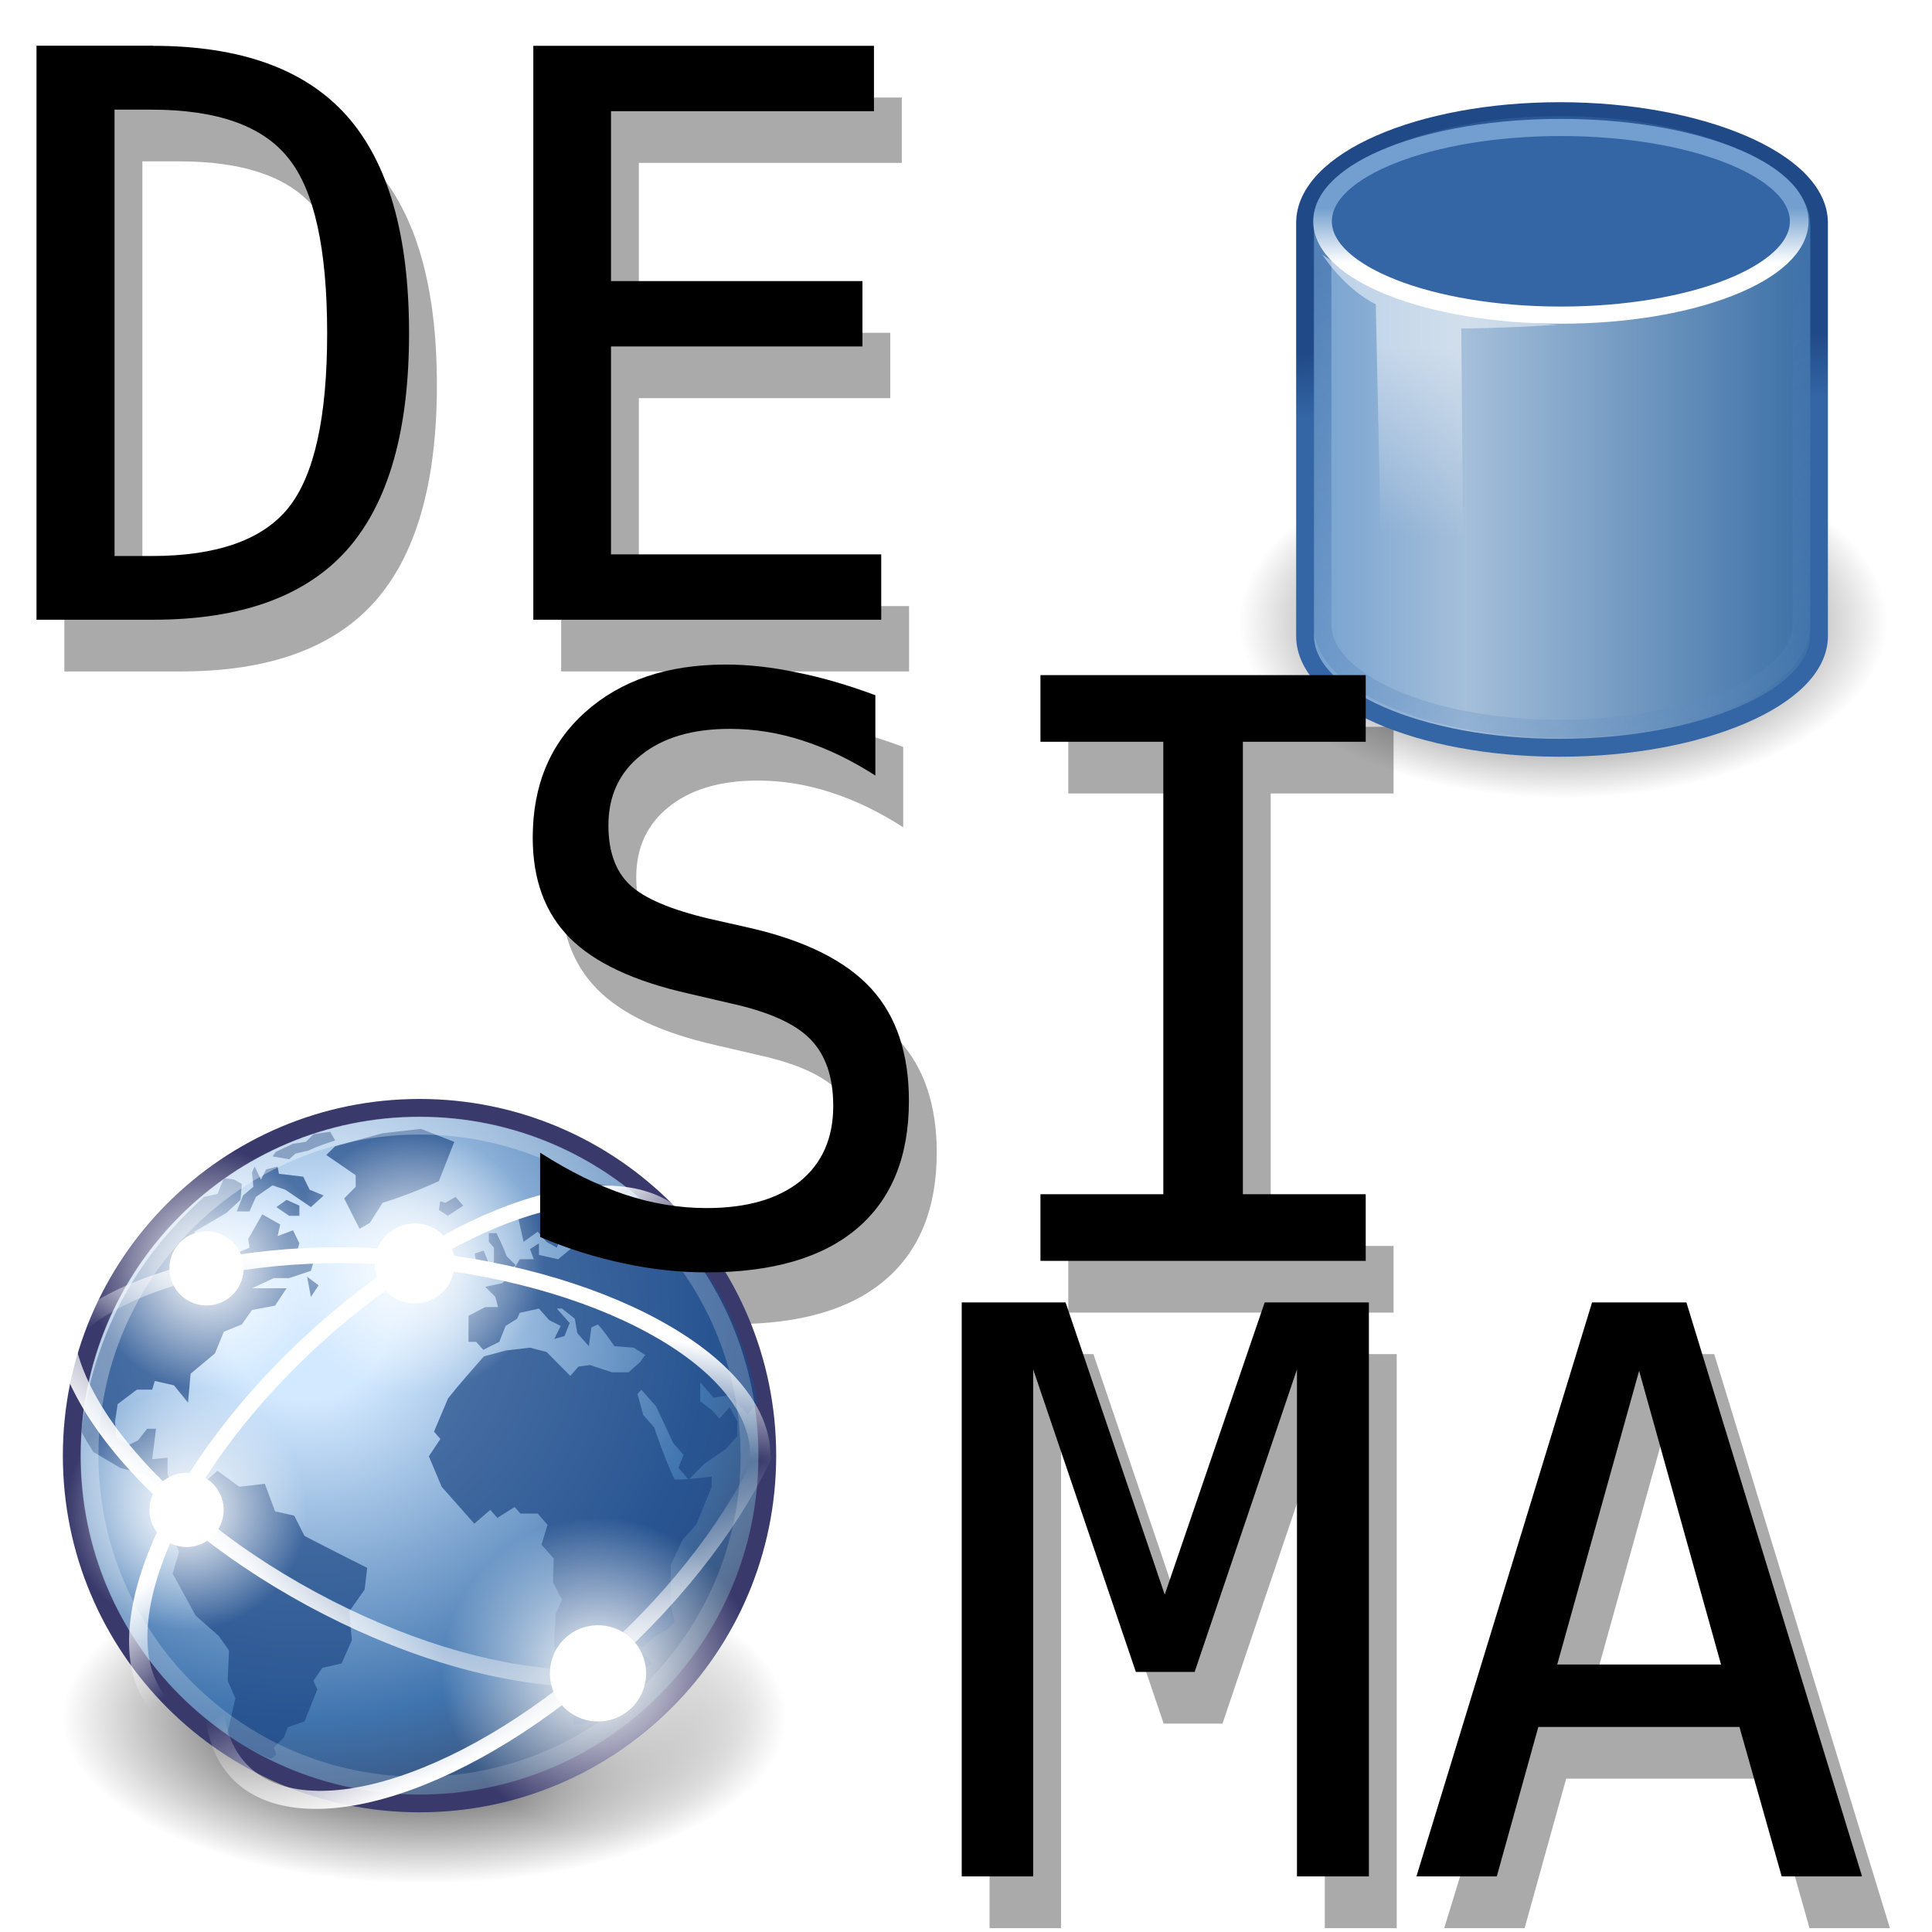 <?xml version="1.0" encoding="UTF-8" standalone="no"?>
<!-- Created with Inkscape (http://www.inkscape.org/) -->

<svg
   xmlns:dc="http://purl.org/dc/elements/1.1/"
   xmlns:cc="http://creativecommons.org/ns#"
   xmlns:rdf="http://www.w3.org/1999/02/22-rdf-syntax-ns#"
   xmlns:svg="http://www.w3.org/2000/svg"
   xmlns="http://www.w3.org/2000/svg"
   xmlns:xlink="http://www.w3.org/1999/xlink"
   xmlns:sodipodi="http://sodipodi.sourceforge.net/DTD/sodipodi-0.dtd"
   xmlns:inkscape="http://www.inkscape.org/namespaces/inkscape"
   id="svg7384"
   height="64"
   width="64"
   version="1.1"
   inkscape:version="0.48.4 r9939"
   sodipodi:docname="desima-gui.svg">
  <title
     id="title5490">Desima graphical user interface icon</title>
  <defs
     id="defs3271">
    <filter
       inkscape:collect="always"
       id="filter4352"
       color-interpolation-filters="sRGB">
      <feGaussianBlur
         inkscape:collect="always"
         stdDeviation="0.312"
         id="feGaussianBlur4354" />
    </filter>
    <linearGradient
       y2="25.429"
       y1="21.857"
       xlink:href="#linearGradient4206"
       x2="25.208"
       x1="25.065"
       inkscape:collect="always"
       id="linearGradient33204"
       gradientUnits="userSpaceOnUse"
       gradientTransform="matrix(21.143,0,0,21.143,-149.962,-46.506)" />
    <linearGradient
       y2="26.719"
       y1="26.719"
       xlink:href="#linearGradient9910"
       x2="38.826"
       x1="9.303"
       inkscape:collect="always"
       id="linearGradient33202"
       gradientUnits="userSpaceOnUse"
       gradientTransform="matrix(21.143,0,0,21.143,-149.962,-46.506)" />
    <linearGradient
       y2="56.576"
       y1="14.004"
       xlink:href="#linearGradient2682"
       x2="37.969"
       x1="17.16"
       inkscape:collect="always"
       id="linearGradient33199"
       gradientUnits="userSpaceOnUse"
       gradientTransform="matrix(21.143,0,0,21.143,-149.962,-46.506)" />
    <linearGradient
       y2="30"
       y1="19.5"
       xlink:href="#linearGradient6924"
       x2="15.786"
       x1="16.071"
       inkscape:collect="always"
       id="linearGradient33195"
       gradientUnits="userSpaceOnUse"
       gradientTransform="matrix(21.143,0,0,21.143,-152.982,9.372)" />
    <linearGradient
       y2="13.285"
       y1="16.525"
       xlink:href="#linearGradient6932"
       x2="24"
       x1="24"
       inkscape:collect="always"
       id="linearGradient33190"
       gradientUnits="userSpaceOnUse" />
    <radialGradient
       xlink:href="#linearGradient2265"
       r="17.143"
       inkscape:collect="always"
       id="radialGradient33182"
       gradientUnits="userSpaceOnUse"
       gradientTransform="matrix(1,0,0,0.5,0,20)"
       fy="40"
       fx="23.857"
       cy="40"
       cx="23.857" />
    <linearGradient
       id="linearGradient9910">
      <stop
         style="stop-color:#729fcf;stop-opacity:1;"
         offset="0"
         id="stop9912" />
      <stop
         style="stop-color:#a5bfda;stop-opacity:1;"
         offset="0.316"
         id="stop9918" />
      <stop
         style="stop-color:#376ca4;stop-opacity:1;"
         offset="1"
         id="stop9914" />
    </linearGradient>
    <linearGradient
       id="linearGradient2682">
      <stop
         style="stop-color:#3465a4;stop-opacity:1;"
         offset="0"
         id="stop2684" />
      <stop
         style="stop-color:#729fcf;stop-opacity:0;"
         offset="1"
         id="stop2686" />
    </linearGradient>
    <linearGradient
       inkscape:collect="always"
       id="linearGradient2265">
      <stop
         style="stop-color:#000000;stop-opacity:1;"
         offset="0"
         id="stop2267" />
      <stop
         style="stop-color:#000000;stop-opacity:0;"
         offset="1"
         id="stop2269" />
    </linearGradient>
    <linearGradient
       id="linearGradient4206">
      <stop
         style="stop-color:#204a87;stop-opacity:1;"
         offset="0"
         id="stop4208" />
      <stop
         style="stop-color:#3465a4;stop-opacity:1;"
         offset="1"
         id="stop4210" />
    </linearGradient>
    <linearGradient
       id="linearGradient6932">
      <stop
         style="stop-color:#ffffff;stop-opacity:1;"
         offset="0"
         id="stop6934" />
      <stop
         style="stop-color:#729fcf;stop-opacity:1;"
         offset="1"
         id="stop6936" />
    </linearGradient>
    <linearGradient
       id="linearGradient6924">
      <stop
         style="stop-color:#ffffff;stop-opacity:1;"
         offset="0"
         id="stop6926" />
      <stop
         style="stop-color:#ffffff;stop-opacity:0;"
         offset="1"
         id="stop6928" />
    </linearGradient>
    <linearGradient
       x1="-21.659"
       y1="15.649"
       x2="-21.962"
       gradientUnits="userSpaceOnUse"
       xlink:href="#linearGradient6001"
       y2="21.336"
       id="linearGradient6019" />
    <linearGradient
       x1="-22.823"
       y1="28.338"
       x2="-22.114"
       gradientUnits="userSpaceOnUse"
       xlink:href="#linearGradient6001"
       y2="22.662"
       id="linearGradient6015" />
    <linearGradient
       x1="-25.176"
       y1="30.057"
       x2="-22.114"
       gradientUnits="userSpaceOnUse"
       xlink:href="#linearGradient6001"
       y2="22.662"
       id="linearGradient6011" />
    <linearGradient
       x1="-25.176"
       y1="30.057"
       x2="-22.252"
       gradientUnits="userSpaceOnUse"
       xlink:href="#linearGradient6001"
       y2="21.042"
       id="linearGradient6007" />
    <radialGradient
       r="6.718"
       cx="12.071"
       cy="12.493"
       gradientUnits="userSpaceOnUse"
       xlink:href="#linearGradient6001"
       id="radialGradient5983" />
    <radialGradient
       r="43.527"
       gradientTransform="scale(1,1)"
       cx="15.601"
       cy="12.142"
       gradientUnits="userSpaceOnUse"
       id="radialGradient4132-8">
      <stop
         offset="0"
         stop-color="#fff"
         id="stop4128-5" />
      <stop
         offset="1"
         stop-opacity=".165"
         stop-color="#fff"
         id="stop4130-7" />
    </radialGradient>
    <radialGradient
       r="12.289"
       gradientTransform="scale(1.644,0.608)"
       cx="15.116"
       cy="63.965"
       gradientUnits="userSpaceOnUse"
       id="radialGradient4120">
      <stop
         offset="0"
         id="stop4116" />
      <stop
         offset="1"
         stop-opacity="0"
         id="stop4118" />
    </radialGradient>
    <radialGradient
       r="29.993"
       gradientTransform="scale(1,1)"
       cx="18.248"
       cy="15.716"
       gradientUnits="userSpaceOnUse"
       id="radialGradient3968">
      <stop
         offset="0"
         stop-color="#d3e9ff"
         id="stop3964-1" />
      <stop
         offset=".155"
         stop-color="#d3e9ff"
         id="stop4134-8" />
      <stop
         offset=".75"
         stop-color="#4074ae"
         id="stop4346-4" />
      <stop
         offset="1"
         stop-color="#36486c"
         id="stop3966-7" />
    </radialGradient>
    <linearGradient
       id="linearGradient6001">
      <stop
         offset="0"
         stop-color="#fff"
         id="stop6003" />
      <stop
         offset="1"
         stop-opacity="0"
         stop-color="#fff"
         id="stop6005" />
    </linearGradient>
    <radialGradient
       inkscape:collect="always"
       xlink:href="#linearGradient6001"
       id="radialGradient5312"
       gradientUnits="userSpaceOnUse"
       cx="12.071"
       cy="12.493"
       r="6.718" />
    <radialGradient
       inkscape:collect="always"
       xlink:href="#linearGradient6001"
       id="radialGradient5314"
       gradientUnits="userSpaceOnUse"
       cx="12.071"
       cy="12.493"
       r="6.718" />
    <radialGradient
       inkscape:collect="always"
       xlink:href="#linearGradient6001"
       id="radialGradient5316"
       gradientUnits="userSpaceOnUse"
       cx="12.071"
       cy="12.493"
       r="6.718" />
  </defs>
  <sodipodi:namedview
     pagecolor="#ffffff"
     bordercolor="#666666"
     borderopacity="1"
     objecttolerance="10"
     gridtolerance="10"
     guidetolerance="10"
     inkscape:pageopacity="0"
     inkscape:pageshadow="2"
     inkscape:window-width="1615"
     inkscape:window-height="1026"
     id="namedview3269"
     showgrid="false"
     inkscape:zoom="7.375"
     inkscape:cx="23.435591"
     inkscape:cy="21.611688"
     inkscape:window-x="1345"
     inkscape:window-y="24"
     inkscape:window-maximized="1"
     inkscape:current-layer="layer11" />
  <g
     id="layer11"
     transform="translate(-202,-442)">
    <g
       id="g4322"
       transform="matrix(3.887,0,0,3.887,-582.096,-1460.324)"
       style="fill:#aaaaaa;fill-opacity:1;stroke:none;filter:url(#filter4352)">
      <path
         inkscape:connector-curvature="0"
         id="path4324"
         style="font-size:6.71px;font-style:normal;font-variant:normal;font-weight:normal;font-stretch:normal;line-height:125%;letter-spacing:0px;word-spacing:0px;fill:#aaaaaa;fill-opacity:1;stroke:none;font-family:Monospace;-inkscape-font-specification:Monospace"
         d="m 203.251,494.586 c 0.557,0 0.946,-0.137 1.166,-0.41 0.221,-0.275 0.331,-0.771 0.331,-1.487 0,-0.723 -0.11,-1.221 -0.331,-1.494 -0.218,-0.275 -0.607,-0.413 -1.166,-0.413 l -0.315,0 0,3.804 0.315,0 m 0.013,-4.348 c 0.747,1e-5 1.297,0.199 1.651,0.596 0.354,0.398 0.531,1.016 0.531,1.854 -1e-5,0.834 -0.177,1.45 -0.531,1.848 -0.354,0.395 -0.904,0.593 -1.651,0.593 l -0.993,0 0,-4.892 0.993,0" />
      <path
         inkscape:connector-curvature="0"
         id="path4326"
         style="font-size:6.71px;font-style:normal;font-variant:normal;font-weight:normal;font-stretch:normal;line-height:125%;letter-spacing:0px;word-spacing:0px;fill:#aaaaaa;fill-opacity:1;stroke:none;font-family:Monospace;-inkscape-font-specification:Monospace"
         d="m 206.505,490.238 2.903,0 0,0.557 -2.241,0 0,1.448 2.143,0 0,0.557 -2.143,0 0,1.772 2.303,0 0,0.557 -2.965,0 0,-4.892" />
      <path
         inkscape:connector-curvature="0"
         id="path4328"
         style="font-size:6.849px;font-style:normal;font-variant:normal;font-weight:normal;font-stretch:normal;line-height:125%;letter-spacing:0px;word-spacing:0px;fill:#aaaaaa;fill-opacity:1;stroke:none;font-family:Monospace;-inkscape-font-specification:Monospace"
         d="m 209.42,495.771 0,0.686 c -0.205,-0.132 -0.411,-0.231 -0.619,-0.298 -0.205,-0.067 -0.412,-0.1 -0.622,-0.1 -0.319,0 -0.571,0.075 -0.756,0.224 -0.185,0.147 -0.278,0.347 -0.278,0.599 0,0.221 0.06,0.389 0.181,0.505 0.123,0.116 0.35,0.213 0.682,0.291 l 0.354,0.08 c 0.468,0.109 0.809,0.281 1.023,0.515 0.214,0.234 0.321,0.553 0.321,0.956 -10e-6,0.475 -0.147,0.837 -0.441,1.087 -0.294,0.25 -0.722,0.375 -1.284,0.375 -0.234,0 -0.469,-0.026 -0.706,-0.077 -0.236,-0.049 -0.474,-0.124 -0.712,-0.224 l 0,-0.719 c 0.256,0.163 0.498,0.282 0.726,0.358 0.23,0.076 0.46,0.114 0.692,0.114 0.341,0 0.606,-0.076 0.796,-0.227 0.189,-0.154 0.284,-0.368 0.284,-0.642 0,-0.25 -0.066,-0.44 -0.197,-0.572 -0.129,-0.132 -0.356,-0.233 -0.679,-0.304 l -0.361,-0.084 c -0.464,-0.105 -0.8,-0.263 -1.01,-0.475 -0.21,-0.212 -0.314,-0.496 -0.314,-0.853 0,-0.446 0.149,-0.803 0.448,-1.07 0.301,-0.27 0.7,-0.405 1.197,-0.405 0.192,10e-6 0.393,0.022 0.605,0.067 0.212,0.042 0.435,0.107 0.669,0.194" />
      <path
         inkscape:connector-curvature="0"
         id="path4330"
         style="font-size:6.849px;font-style:normal;font-variant:normal;font-weight:normal;font-stretch:normal;line-height:125%;letter-spacing:0px;word-spacing:0px;fill:#aaaaaa;fill-opacity:1;stroke:none;font-family:Monospace;-inkscape-font-specification:Monospace"
         d="m 210.827,495.601 2.772,0 0,0.568 -1.047,0 0,3.856 1.047,0 0,0.568 -2.772,0 0,-0.568 1.047,0 0,-3.856 -1.047,0 0,-0.568" />
      <path
         inkscape:connector-curvature="0"
         id="path4332"
         style="font-size:6.71px;font-style:normal;font-variant:normal;font-weight:normal;font-stretch:normal;line-height:125%;letter-spacing:0px;word-spacing:0px;fill:#aaaaaa;fill-opacity:1;stroke:none;font-family:Monospace;-inkscape-font-specification:Monospace"
         d="m 210.156,500.947 0.885,0 0.845,2.49 0.852,-2.49 0.888,0 0,4.892 -0.613,0 0,-4.321 -0.872,2.578 -0.501,0 -0.875,-2.578 0,4.321 -0.609,0 0,-4.892" />
      <path
         inkscape:connector-curvature="0"
         id="path4334"
         style="font-size:6.71px;font-style:normal;font-variant:normal;font-weight:normal;font-stretch:normal;line-height:125%;letter-spacing:0px;word-spacing:0px;fill:#aaaaaa;fill-opacity:1;stroke:none;font-family:Monospace;-inkscape-font-specification:Monospace"
         d="m 215.929,501.53 -0.698,2.503 1.396,0 -0.698,-2.503 m -0.4,-0.583 0.803,0 1.497,4.892 -0.685,0 -0.36,-1.274 -1.714,0 -0.354,1.274 -0.685,0 1.497,-4.892" />
    </g>
    <g
       inkscape:label="Ebene 1"
       id="layer1"
       transform="matrix(0.028,0,0,0.028,243.697,441.711)">
      <g
         id="g33717">
        <rect
           y="115.856"
           x="-64.88"
           width="850"
           style="fill:none;stroke:none"
           id="rect2300"
           height="850" />
        <path
           transform="matrix(22.385,0,0,24.341,-173.556,-227.545)"
           style="fill:url(#radialGradient33182);fill-opacity:1;fill-rule:nonzero;stroke:none;stroke-width:1;marker:none;visibility:visible;display:block;overflow:visible"
           sodipodi:type="arc"
           sodipodi:ry="8.5714283"
           sodipodi:rx="17.142857"
           sodipodi:cy="40"
           sodipodi:cx="23.857143"
           id="path3366"
           d="m 41,40 c 0,4.734 -7.675,8.571 -17.143,8.571 -9.468,0 -17.143,-3.838 -17.143,-8.571 0,-4.734 7.675,-8.571 17.143,-8.571 C 33.325,31.429 41,35.266 41,40 z" />
        <path
           style="fill:url(#linearGradient33202);fill-opacity:1;fill-rule:nonzero;stroke:url(#linearGradient33204);stroke-width:21.143;stroke-linecap:butt;stroke-linejoin:miter;stroke-miterlimit:10;stroke-opacity:1;stroke-dasharray:none;stroke-dashoffset:0;marker:none;visibility:visible;display:block;overflow:visible"
           sodipodi:nodetypes="csszssz"
           id="path3068"
           d="m 356.147,141.798 c -166.171,0 -301.286,59.253 -301.286,132.143 0,5.231 0,483.483 0,488.93 0,72.89 135.116,132.143 301.286,132.143 166.171,0 306.667,-59.253 306.667,-132.143 0,-4.314 0,-484.616 0,-488.93 0,-72.89 -140.497,-132.143 -306.667,-132.143 z"
           inkscape:connector-curvature="0" />
        <path
           style="opacity:0.544;fill:none;stroke:url(#linearGradient33199);stroke-width:21.143;stroke-linecap:butt;stroke-linejoin:miter;stroke-miterlimit:10;stroke-opacity:1;stroke-dasharray:none;stroke-dashoffset:0;marker:none;visibility:visible;display:block;overflow:visible"
           sodipodi:nodetypes="csszssz"
           id="path4174"
           d="m 356.328,158.275 c -154.929,0 -280.905,55.245 -280.905,123.204 0,4.877 0,462.735 0,467.814 0,67.959 125.976,123.204 280.905,123.204 154.931,0 285.922,-55.245 285.922,-123.204 0,-4.023 0,-463.791 0,-467.814 0,-67.959 -130.991,-123.204 -285.922,-123.204 z"
           inkscape:connector-curvature="0" />
        <path
           transform="matrix(21.931,0,0,20.183,-168.884,-11.862)"
           style="fill:#3465a4;fill-opacity:1;fill-rule:nonzero;stroke:url(#linearGradient33190);stroke-width:1.005;stroke-linecap:butt;stroke-linejoin:miter;stroke-miterlimit:10;stroke-opacity:1;stroke-dasharray:none;stroke-dashoffset:0;marker:none;visibility:visible;display:block;overflow:visible"
           sodipodi:type="arc"
           sodipodi:ry="5.5"
           sodipodi:rx="12.857142"
           sodipodi:cy="14.071428"
           sodipodi:cx="24"
           id="path3364"
           d="m 36.857,14.071 c 0,3.038 -5.756,5.5 -12.857,5.5 -7.101,0 -12.857,-2.462 -12.857,-5.5 0,-3.038 5.756,-5.5 12.857,-5.5 7.101,0 12.857,2.462 12.857,5.5 z" />
        <path
           style="opacity:0.494;fill:url(#linearGradient33195);fill-opacity:1;fill-rule:nonzero;stroke:none;stroke-width:1;marker:none;visibility:visible;display:block;overflow:visible"
           sodipodi:nodetypes="ccccccc"
           id="path6922"
           d="m 138.489,370.311 7.55,354.899 96.653,27.184 -3.019,-353.389 c 0,0 43.795,0 114.776,-4.531 -110.277,-4.928 -236.45,-52.322 -279.389,-83.061 29.958,44.235 63.429,58.898 63.429,58.898 z"
           inkscape:connector-curvature="0" />
      </g>
    </g>
    <g
       id="layer1-0"
       transform="matrix(0.594,0,0,0.594,201.303,476.269)">
      <path
         sodipodi:cx="24.849752"
         sodipodi:cy="38.908627"
         transform="matrix(1,0,0,1.243,0,-10.272)"
         d="m 45.053,38.909 c 0,4.128 -9.045,7.475 -20.203,7.475 -11.158,0 -20.203,-3.347 -20.203,-7.475 0,-4.128 9.045,-7.475 20.203,-7.475 11.158,0 20.203,3.347 20.203,7.475 z"
         sodipodi:type="arc"
         sodipodi:ry="7.4751287"
         sodipodi:rx="20.203051"
         id="path4112"
         style="fill:url(#radialGradient4120)" />
      <path
         d="m 43.96,23.485 c 0,10.71 -8.682,19.392 -19.39,19.392 -10.71,0 -19.391,-8.682 -19.391,-19.392 -3e-4,-10.709 8.681,-19.39 19.391,-19.39 10.708,2e-4 19.39,8.681 19.39,19.39 z"
         id="path3214"
         inkscape:connector-curvature="0"
         style="fill:url(#radialGradient3968);stroke:#39396c" />
      <g
         transform="matrix(0.982,0,0,0.982,0.121,0.233)"
         id="g4136"
         style="fill:#204a87;fill-opacity:0.713">
        <g
           id="g4138">
          <g
             id="g4142"
             style="fill:#204a87">
            <path
               d="m 44.071,20.714 v 0 l -0.545,0.618 c -0.334,-0.394 -0.709,-0.725 -1.089,-1.071 l -0.836,0.123 -0.764,-0.863 v 1.068 l 0.654,0.495 0.436,0.494 0.582,-0.658 c 0.146,0.274 0.291,0.548 0.436,0.823 v 0.822 l -0.655,0.74 -1.199,0.823 -0.908,0.907 -0.582,-0.661 0.291,-0.74 -0.582,-0.658 -0.981,-2.098 -0.836,-0.945 -0.219,0.246 0.328,1.194 0.618,0.699 c 0.352,1.017 0.701,1.99 1.164,2.963 0.718,0 1.394,-0.077 2.107,-0.166 v 0.576 l -0.872,2.139 -0.8,0.904 -0.654,1.401 v 2.303 l 0.219,0.906 -0.364,0.41 -0.8,0.494 -0.836,0.699 0.691,0.782 -0.945,0.824 0.182,0.533 -1.418,1.606 h -0.945 l -0.8,0.494 H 33.64 v -0.659 l -0.217,-1.318 c -0.281,-0.826 -0.574,-1.647 -0.872,-2.467 0,-0.605 0.036,-1.205 0.072,-1.81 l 0.364,-0.823 -0.509,-0.988 0.037,-1.357 -0.692,-0.782 0.346,-1.13 -0.563,-0.639 h -0.982 l -0.327,-0.37 -0.981,0.618 -0.4,-0.454 -0.909,0.782 c -0.617,-0.7 -1.235,-1.399 -1.854,-2.098 l -0.726,-1.729 0.654,-0.986 -0.363,-0.411 0.799,-1.894 c 0.656,-0.816 1.341,-1.599 2.035,-2.385 l 1.236,-0.329 1.381,-0.165 0.945,0.248 1.345,1.356 0.473,-0.534 0.653,-0.082 1.236,0.411 h 0.946 l 0.654,-0.576 0.291,-0.411 -0.655,-0.412 -1.091,-0.082 C 35.663,17.045 35.382,16.603 35.022,16.23 l -0.364,0.164 -0.145,1.07 -0.655,-0.74 -0.144,-0.824 -0.727,-0.574 h -0.292 l 0.728,0.822 -0.291,0.74 -0.581,0.164 0.363,-0.74 -0.655,-0.328 -0.581,-0.658 -1.091,0.246 -0.145,0.328 -0.654,0.412 -0.363,0.906 -0.909,0.452 -0.4,-0.452 H 27.68 v -1.482 l 0.946,-0.494 h 0.726 l -0.146,-0.575 -0.58,-0.576 0.98,-0.206 0.545,-0.617 0.436,-0.741 h 0.801 l -0.219,-0.575 0.509,-0.329 v 0.658 l 1.09,0.246 1.09,-0.904 0.073,-0.412 0.945,-0.658 c -0.342,0.043 -0.684,0.074 -1.018,0.165 V 9.977 l 0.363,-0.823 h -0.363 l -0.798,0.74 -0.219,0.412 0.219,0.576 -0.365,0.987 -0.581,-0.329 -0.508,-0.576 -0.8,0.576 -0.291,-1.316 1.381,-0.905 V 8.825 l 0.872,-0.576 1.381,-0.33 0.946,0.33 1.744,0.329 -0.436,0.493 h -0.945 l 0.945,0.988 0.727,-0.823 0.221,-0.362 c 0,0 2.787,2.498 4.379,5.231 1.593,2.733 2.341,5.955 2.341,6.609 z"
               id="path4144"
               inkscape:connector-curvature="0"
               style="fill:#204a87" />
          </g>
        </g>
        <g
           id="g4146">
          <g
             id="g4150"
             style="fill:#204a87">
            <path
               d="M 26.07,9.236 25.997,9.729 26.507,10.059 27.378,9.483 26.942,8.989 26.36,9.319 26.07,9.236"
               id="path4152"
               inkscape:connector-curvature="0"
               style="fill:#204a87" />
          </g>
        </g>
        <g
           id="g4154">
          <g
             id="g4158"
             style="fill:#204a87">
            <path
               d="M 26.87,5.863 24.98,5.123 22.8,5.369 20.109,6.109 19.601,6.604 21.272,7.755 V 8.413 L 20.618,9.071 21.491,10.8 22.071,10.47 22.8,9.319 C 23.923,8.972 24.93,8.578 25.997,8.084 L 26.87,5.863"
               id="path4160"
               inkscape:connector-curvature="0"
               style="fill:#204a87" />
          </g>
        </g>
        <g
           id="g4162">
          <g
             id="g4166"
             style="fill:#204a87">
            <path
               d="m 28.833,12.775 -0.291,-0.741 -0.51,0.165 0.147,0.904 0.654,-0.328"
               id="path4168"
               inkscape:connector-curvature="0"
               style="fill:#204a87" />
          </g>
        </g>
        <g
           id="g4170">
          <g
             id="g4174"
             style="fill:#204a87">
            <path
               d="m 29.123,12.609 -0.145,0.988 0.799,-0.165 0.581,-0.575 -0.508,-0.494 c -0.171,-0.455 -0.368,-0.88 -0.582,-1.317 h -0.435 v 0.494 l 0.29,0.329 v 0.74"
               id="path4176"
               inkscape:connector-curvature="0"
               style="fill:#204a87" />
          </g>
        </g>
        <g
           id="g4178">
          <g
             id="g4182"
             style="fill:#204a87">
            <path
               d="m 18.365,28.242 -0.582,-1.152 -1.09,-0.247 -0.582,-1.562 -1.453,0.164 -1.236,-0.904 -1.309,1.151 v 0.182 C 11.717,25.759 11.23,25.744 10.878,25.527 L 10.587,24.705 V 23.799 L 9.715,23.881 C 9.788,23.305 9.86,22.73 9.933,22.154 H 9.424 L 8.915,22.812 8.406,23.058 7.679,22.648 7.606,21.743 7.752,20.755 8.843,19.933 h 0.872 l 0.145,-0.494 1.09,0.246 0.8,0.988 0.145,-1.646 1.382,-1.152 0.508,-1.234 1.018,-0.411 0.581,-0.822 1.309,-0.248 0.654,-0.987 h -1.963 l 1.236,-0.576 h 0.872 l 1.236,-0.412 0.146,-0.492 -0.437,-0.412 -0.509,-0.165 0.146,-0.494 -0.363,-0.74 -0.873,0.328 0.146,-0.657 -1.018,-0.577 -0.799,1.397 0.072,0.494 -0.799,0.331 -0.51,1.069 -0.218,-0.987 -1.381,-0.577 -0.218,-0.74 1.817,-1.07 0.8,-0.74 0.073,-0.905 -0.436,-0.247 -0.582,-0.083 -0.363,0.905 c 0,0 -0.608,0.119 -0.764,0.158 -1.996,1.84 -6.029,5.81 -6.966,13.306 0.037,0.174 0.679,1.182 0.679,1.182 l 1.526,0.904 1.526,0.412 0.654,0.824 1.018,0.74 0.581,-0.082 0.436,0.196 v 0.133 l -0.581,1.563 -0.437,0.658 0.146,0.33 -0.363,1.233 1.308,2.386 1.308,1.153 0.582,0.822 -0.073,1.728 0.437,0.987 -0.437,1.892 c 0,0 -0.034,-0.011 0.022,0.178 0.056,0.19 2.329,1.451 2.473,1.344 0.144,-0.109 0.267,-0.205 0.267,-0.205 l -0.145,-0.41 0.581,-0.577 0.219,-0.576 0.945,-0.33 0.727,-1.81 -0.218,-0.493 0.508,-0.74 1.09,-0.248 0.582,-1.316 -0.145,-1.645 0.872,-1.234 0.145,-1.235 c -1.193,-0.591 -2.376,-1.201 -3.561,-1.81"
               id="path4184"
               inkscape:connector-curvature="0"
               style="fill:#204a87" />
          </g>
        </g>
        <g
           id="g4186">
          <g
             id="g4190"
             style="fill:#204a87">
            <path
               d="m 16.766,9.565 0.726,0.494 h 0.582 V 9.483 L 17.348,9.154 16.766,9.565"
               id="path4192"
               inkscape:connector-curvature="0"
               style="fill:#204a87" />
          </g>
        </g>
        <g
           id="g4194">
          <g
             id="g4198"
             style="fill:#204a87">
            <path
               d="M 14.876,8.907 14.512,9.812 h 0.727 L 15.603,8.989 C 15.917,8.768 16.229,8.544 16.548,8.331 l 0.727,0.247 c 0.484,0.329 0.969,0.658 1.454,0.987 L 19.456,8.907 18.656,8.578 18.292,7.837 16.911,7.673 16.838,7.261 16.184,7.426 15.894,8.002 15.53,7.261 l -0.145,0.329 0.073,0.823 -0.582,0.494"
               id="path4200"
               inkscape:connector-curvature="0"
               style="fill:#204a87" />
          </g>
        </g>
        <g
           id="g4202">
          <g
             id="g4204"
             style="opacity:0.75" />
          <g
             id="g4208" />
        </g>
        <g
           id="g4212">
          <g
             id="g4214"
             style="opacity:0.75" />
          <g
             id="g4218" />
        </g>
        <g
           id="g4222">
          <g
             id="g4226"
             style="fill:#204a87">
            <path
               d="M 17.492,6.85 17.856,6.521 18.583,6.356 C 19.081,6.114 19.581,5.951 20.11,5.78 l -0.29,-0.494 -0.939,0.135 -0.443,0.442 -0.731,0.106 -0.65,0.305 -0.316,0.153 -0.193,0.258 0.944,0.164"
               id="path4228"
               inkscape:connector-curvature="0"
               style="fill:#204a87" />
          </g>
        </g>
        <g
           id="g4230">
          <g
             id="g4234"
             style="fill:#204a87">
            <path
               d="m 18.728,14.666 0.437,-0.658 -0.655,-0.493 0.218,1.151"
               id="path4236"
               inkscape:connector-curvature="0"
               style="fill:#204a87" />
          </g>
        </g>
      </g>
      <path
         style="opacity:0.396;fill:none;stroke:url(#radialGradient4132-8)"
         d="m 42.975,23.486 c 0,10.165 -8.241,18.406 -18.406,18.406 C 14.404,41.892 6.163,33.651 6.163,23.486 6.163,13.32 14.404,5.08 24.569,5.08 34.734,5.08 42.975,13.32 42.975,23.486 z"
         id="path4122"
         inkscape:connector-curvature="0" />
      <path
         sodipodi:cx="-18.561554"
         sodipodi:cy="21.041553"
         d="m -2.828,21.042 c 0,5.223 -7.044,9.458 -15.733,9.458 -8.689,0 -15.733,-4.234 -15.733,-9.458 0,-5.223 7.044,-9.458 15.733,-9.458 8.689,0 15.733,4.234 15.733,9.458 z"
         sodipodi:type="arc"
         transform="matrix(1.131,0.613,-0.477,0.879,54.091,16.044)"
         style="color:#000000;fill:none;stroke:url(#linearGradient6007);stroke-width:0.882;stroke-linecap:round;stroke-linejoin:round"
         sodipodi:ry="9.4575529"
         sodipodi:rx="15.733126"
         id="path5991" />
      <path
         sodipodi:cx="-18.561554"
         sodipodi:cy="21.041553"
         d="m -2.828,21.042 c 0,5.223 -7.044,9.458 -15.733,9.458 -8.689,0 -15.733,-4.234 -15.733,-9.458 0,-5.223 7.044,-9.458 15.733,-9.458 8.689,0 15.733,4.234 15.733,9.458 z"
         sodipodi:type="arc"
         transform="matrix(0.939,-0.879,0.683,0.73,32.314,-4.452)"
         style="color:#000000;fill:none;stroke:url(#linearGradient6011);stroke-width:0.882;stroke-linecap:round;stroke-linejoin:round"
         sodipodi:ry="9.4575529"
         sodipodi:rx="15.733126"
         id="path6009" />
      <g
         transform="matrix(-1.046,0.767,0.767,1.046,35.617,-22.144)"
         id="g4933"
         style="fill-rule:evenodd">
        <path
           sodipodi:type="arc"
           sodipodi:cx="12.071323"
           sodipodi:cy="12.493138"
           transform="translate(14.95,22.93)"
           d="m 18.789,12.493 c 0,3.71 -3.008,6.718 -6.718,6.718 -3.71,0 -6.718,-3.008 -6.718,-6.718 0,-3.71 3.008,-6.718 6.718,-6.718 3.71,0 6.718,3.008 6.718,6.718 z"
           style="color:#000000;fill:url(#radialGradient5312)"
           sodipodi:ry="6.7175145"
           sodipodi:rx="6.7175145"
           id="path4935" />
        <path
           sodipodi:cx="12.071323"
           sodipodi:cy="12.493138"
           transform="matrix(0.308,0,0,0.308,23.3,31.572)"
           d="m 18.789,12.493 c 0,3.71 -3.008,6.718 -6.718,6.718 -3.71,0 -6.718,-3.008 -6.718,-6.718 0,-3.71 3.008,-6.718 6.718,-6.718 3.71,0 6.718,3.008 6.718,6.718 z"
           sodipodi:type="arc"
           style="color:#000000;fill:#ffffff"
           sodipodi:ry="6.7175145"
           sodipodi:rx="6.7175145"
           id="path4937" />
      </g>
      <path
         sodipodi:cx="-18.561554"
         sodipodi:cy="21.041553"
         d="m -2.828,21.042 c 0,5.223 -7.044,9.458 -15.733,9.458 -8.689,0 -15.733,-4.234 -15.733,-9.458 0,-5.223 7.044,-9.458 15.733,-9.458 8.689,0 15.733,4.234 15.733,9.458 z"
         sodipodi:type="arc"
         transform="matrix(-1.28,-0.126,0.098,-0.995,-2.405,40.524)"
         style="color:#000000;fill:none;stroke:url(#linearGradient6015);stroke-width:0.882;stroke-linecap:round;stroke-linejoin:round"
         sodipodi:ry="9.4575529"
         sodipodi:rx="15.733126"
         id="path6013" />
      <path
         sodipodi:cx="-18.561554"
         sodipodi:cy="21.041553"
         d="m -2.828,21.042 c 0,5.223 -7.044,9.458 -15.733,9.458 -8.689,0 -15.733,-4.234 -15.733,-9.458 0,-5.223 7.044,-9.458 15.733,-9.458 8.689,0 15.733,4.234 15.733,9.458 z"
         sodipodi:type="arc"
         transform="matrix(0.918,-0.859,0.668,0.713,27.633,-6.909)"
         style="color:#000000;fill:none;stroke:url(#linearGradient6019);stroke-width:0.902;stroke-linecap:round;stroke-linejoin:round"
         sodipodi:ry="9.4575529"
         sodipodi:rx="15.733126"
         id="path6017" />
      <g
         transform="matrix(-0.806,0.592,0.592,0.806,12.386,-18.029)"
         id="g5075"
         style="fill-rule:evenodd">
        <path
           sodipodi:type="arc"
           sodipodi:cx="12.071323"
           sodipodi:cy="12.493138"
           transform="translate(14.95,22.93)"
           d="m 18.789,12.493 c 0,3.71 -3.008,6.718 -6.718,6.718 -3.71,0 -6.718,-3.008 -6.718,-6.718 0,-3.71 3.008,-6.718 6.718,-6.718 3.71,0 6.718,3.008 6.718,6.718 z"
           style="color:#000000;fill:url(#radialGradient5314)"
           sodipodi:ry="6.7175145"
           sodipodi:rx="6.7175145"
           id="path5077" />
        <path
           sodipodi:cx="12.071323"
           sodipodi:cy="12.493138"
           transform="matrix(0.308,0,0,0.308,23.3,31.572)"
           d="m 18.789,12.493 c 0,3.71 -3.008,6.718 -6.718,6.718 -3.71,0 -6.718,-3.008 -6.718,-6.718 0,-3.71 3.008,-6.718 6.718,-6.718 3.71,0 6.718,3.008 6.718,6.718 z"
           sodipodi:type="arc"
           style="color:#000000;fill:#ffffff"
           sodipodi:ry="6.7175145"
           sodipodi:rx="6.7175145"
           id="path5079" />
      </g>
      <g
         transform="matrix(-0.806,0.592,0.592,0.806,13.499,-31.5)"
         id="g4945"
         style="fill-rule:evenodd">
        <path
           sodipodi:cx="12.071323"
           sodipodi:cy="12.493138"
           transform="translate(14.95,22.93)"
           d="m 18.789,12.493 c 0,3.71 -3.008,6.718 -6.718,6.718 -3.71,0 -6.718,-3.008 -6.718,-6.718 0,-3.71 3.008,-6.718 6.718,-6.718 3.71,0 6.718,3.008 6.718,6.718 z"
           sodipodi:type="arc"
           style="color:#000000;fill:url(#radialGradient5316)"
           sodipodi:ry="6.7175145"
           sodipodi:rx="6.7175145"
           id="path4947" />
        <path
           sodipodi:type="arc"
           sodipodi:cx="12.071323"
           sodipodi:cy="12.493138"
           transform="matrix(0.308,0,0,0.308,23.3,31.572)"
           d="m 18.789,12.493 c 0,3.71 -3.008,6.718 -6.718,6.718 -3.71,0 -6.718,-3.008 -6.718,-6.718 0,-3.71 3.008,-6.718 6.718,-6.718 3.71,0 6.718,3.008 6.718,6.718 z"
           style="color:#000000;fill:#ffffff"
           sodipodi:ry="6.7175145"
           sodipodi:rx="6.7175145"
           id="path4949" />
      </g>
      <g
         transform="matrix(-0.87,0.639,0.638,0.87,25.205,-35.313)"
         id="g4939"
         style="fill-rule:evenodd">
        <path
           sodipodi:cx="12.071323"
           sodipodi:cy="12.493138"
           transform="translate(14.95,22.93)"
           d="m 18.789,12.493 c 0,3.71 -3.008,6.718 -6.718,6.718 -3.71,0 -6.718,-3.008 -6.718,-6.718 0,-3.71 3.008,-6.718 6.718,-6.718 3.71,0 6.718,3.008 6.718,6.718 z"
           sodipodi:type="arc"
           style="color:#000000;fill:url(#radialGradient5983)"
           sodipodi:ry="6.7175145"
           sodipodi:rx="6.7175145"
           id="path4941" />
        <path
           sodipodi:type="arc"
           sodipodi:cx="12.071323"
           sodipodi:cy="12.493138"
           transform="matrix(0.308,0,0,0.308,23.3,31.572)"
           d="m 18.789,12.493 c 0,3.71 -3.008,6.718 -6.718,6.718 -3.71,0 -6.718,-3.008 -6.718,-6.718 0,-3.71 3.008,-6.718 6.718,-6.718 3.71,0 6.718,3.008 6.718,6.718 z"
           style="color:#000000;fill:#ffffff"
           sodipodi:ry="6.7175145"
           sodipodi:rx="6.7175145"
           id="path4943" />
      </g>
    </g>
    <g
       id="g4314"
       transform="matrix(3.887,0,0,3.887,-583.018,-1462.037)">
      <path
         d="m 203.251,494.586 c 0.557,0 0.946,-0.137 1.166,-0.41 0.221,-0.275 0.331,-0.771 0.331,-1.487 0,-0.723 -0.11,-1.221 -0.331,-1.494 -0.218,-0.275 -0.607,-0.413 -1.166,-0.413 l -0.315,0 0,3.804 0.315,0 m 0.013,-4.348 c 0.747,1e-5 1.297,0.199 1.651,0.596 0.354,0.398 0.531,1.016 0.531,1.854 -1e-5,0.834 -0.177,1.45 -0.531,1.848 -0.354,0.395 -0.904,0.593 -1.651,0.593 l -0.993,0 0,-4.892 0.993,0"
         style="font-size:6.71px;font-style:normal;font-variant:normal;font-weight:normal;font-stretch:normal;line-height:125%;letter-spacing:0px;word-spacing:0px;fill:#000000;fill-opacity:1;stroke:none;font-family:Monospace;-inkscape-font-specification:Monospace"
         id="path3304"
         inkscape:connector-curvature="0" />
      <path
         d="m 206.505,490.238 2.903,0 0,0.557 -2.241,0 0,1.448 2.143,0 0,0.557 -2.143,0 0,1.772 2.303,0 0,0.557 -2.965,0 0,-4.892"
         style="font-size:6.71px;font-style:normal;font-variant:normal;font-weight:normal;font-stretch:normal;line-height:125%;letter-spacing:0px;word-spacing:0px;fill:#000000;fill-opacity:1;stroke:none;font-family:Monospace;-inkscape-font-specification:Monospace"
         id="path3306"
         inkscape:connector-curvature="0" />
      <path
         d="m 209.42,495.771 0,0.686 c -0.205,-0.132 -0.411,-0.231 -0.619,-0.298 -0.205,-0.067 -0.412,-0.1 -0.622,-0.1 -0.319,0 -0.571,0.075 -0.756,0.224 -0.185,0.147 -0.278,0.347 -0.278,0.599 0,0.221 0.06,0.389 0.181,0.505 0.123,0.116 0.35,0.213 0.682,0.291 l 0.354,0.08 c 0.468,0.109 0.809,0.281 1.023,0.515 0.214,0.234 0.321,0.553 0.321,0.956 -10e-6,0.475 -0.147,0.837 -0.441,1.087 -0.294,0.25 -0.722,0.375 -1.284,0.375 -0.234,0 -0.469,-0.026 -0.706,-0.077 -0.236,-0.049 -0.474,-0.124 -0.712,-0.224 l 0,-0.719 c 0.256,0.163 0.498,0.282 0.726,0.358 0.23,0.076 0.46,0.114 0.692,0.114 0.341,0 0.606,-0.076 0.796,-0.227 0.189,-0.154 0.284,-0.368 0.284,-0.642 0,-0.25 -0.066,-0.44 -0.197,-0.572 -0.129,-0.132 -0.356,-0.233 -0.679,-0.304 l -0.361,-0.084 c -0.464,-0.105 -0.8,-0.263 -1.01,-0.475 -0.21,-0.212 -0.314,-0.496 -0.314,-0.853 0,-0.446 0.149,-0.803 0.448,-1.07 0.301,-0.27 0.7,-0.405 1.197,-0.405 0.192,10e-6 0.393,0.022 0.605,0.067 0.212,0.042 0.435,0.107 0.669,0.194"
         style="font-size:6.849px;font-style:normal;font-variant:normal;font-weight:normal;font-stretch:normal;line-height:125%;letter-spacing:0px;word-spacing:0px;fill:#000000;fill-opacity:1;stroke:none;font-family:Monospace;-inkscape-font-specification:Monospace"
         id="path3299"
         inkscape:connector-curvature="0" />
      <path
         d="m 210.827,495.601 2.772,0 0,0.568 -1.047,0 0,3.856 1.047,0 0,0.568 -2.772,0 0,-0.568 1.047,0 0,-3.856 -1.047,0 0,-0.568"
         style="font-size:6.849px;font-style:normal;font-variant:normal;font-weight:normal;font-stretch:normal;line-height:125%;letter-spacing:0px;word-spacing:0px;fill:#000000;fill-opacity:1;stroke:none;font-family:Monospace;-inkscape-font-specification:Monospace"
         id="path3301"
         inkscape:connector-curvature="0" />
      <path
         d="m 210.156,500.947 0.885,0 0.845,2.49 0.852,-2.49 0.888,0 0,4.892 -0.613,0 0,-4.321 -0.872,2.578 -0.501,0 -0.875,-2.578 0,4.321 -0.609,0 0,-4.892"
         style="font-size:6.71px;font-style:normal;font-variant:normal;font-weight:normal;font-stretch:normal;line-height:125%;letter-spacing:0px;word-spacing:0px;fill:#000000;fill-opacity:1;stroke:none;font-family:Monospace;-inkscape-font-specification:Monospace"
         id="path3294"
         inkscape:connector-curvature="0" />
      <path
         d="m 215.929,501.53 -0.698,2.503 1.396,0 -0.698,-2.503 m -0.4,-0.583 0.803,0 1.497,4.892 -0.685,0 -0.36,-1.274 -1.714,0 -0.354,1.274 -0.685,0 1.497,-4.892"
         style="font-size:6.71px;font-style:normal;font-variant:normal;font-weight:normal;font-stretch:normal;line-height:125%;letter-spacing:0px;word-spacing:0px;fill:#000000;fill-opacity:1;stroke:none;font-family:Monospace;-inkscape-font-specification:Monospace"
         id="path3296"
         inkscape:connector-curvature="0" />
    </g>
  </g>
</svg>
